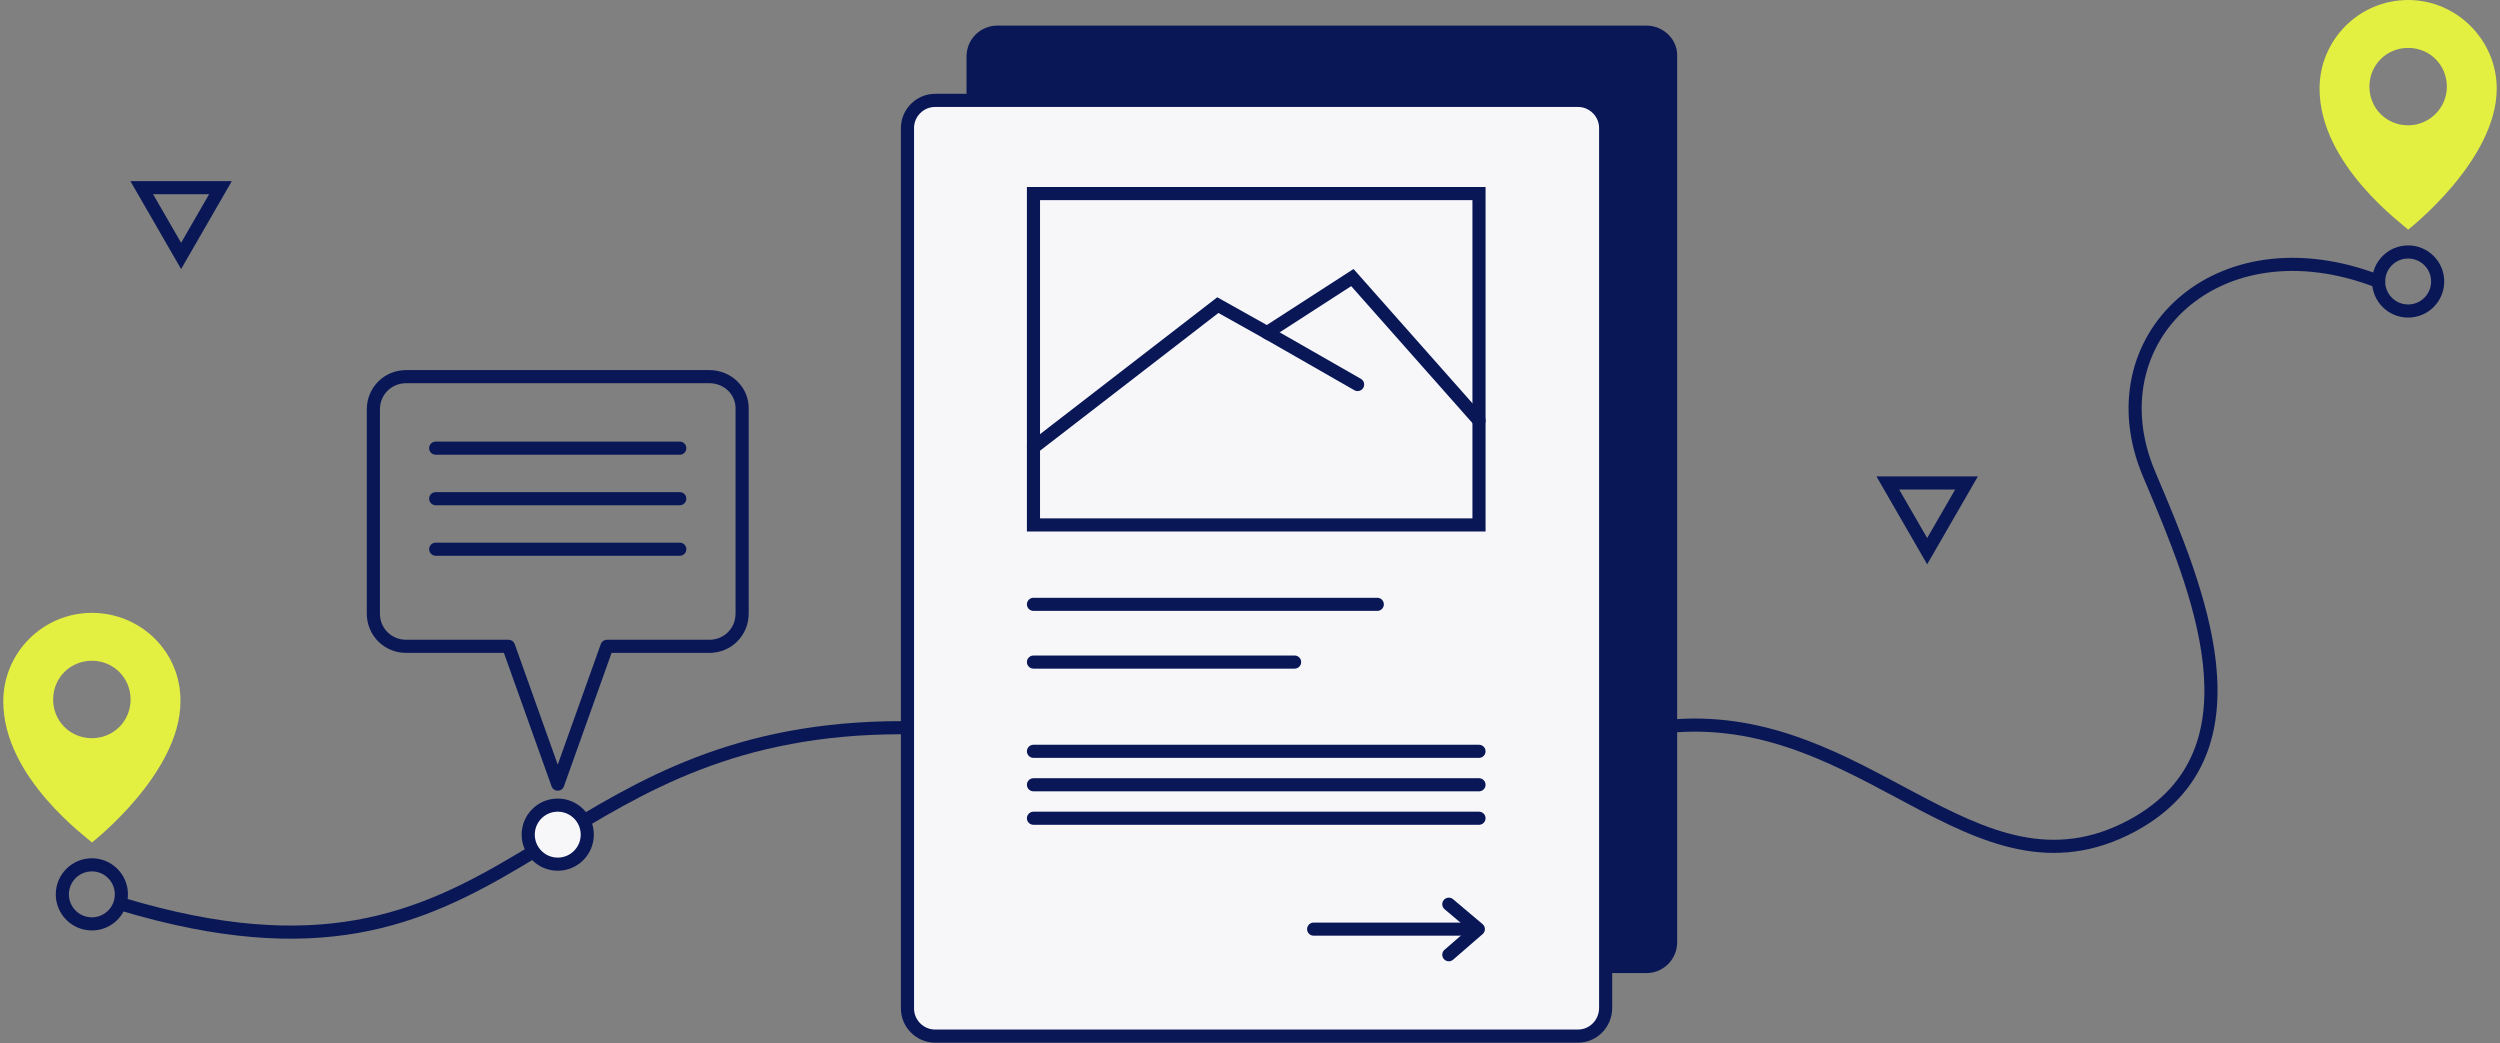 <svg width="381" height="159" viewBox="0 0 381 159" fill="none" xmlns="http://www.w3.org/2000/svg">
  <rect x="0" y="0" width="381" height="159" fill="#808080" stroke="none"/>
  <g clip-path="url(#clip0_41_2141)">
    <path d="M367 0C359.5 0 353.5 6.1 353.5 13.5C353.5 25.2 366.5 34.4 367 35C367 35 380.5 24.5 380.5 13.5C380.5 6.1 374.4 0 367 0ZM367 19.1C363.7 19.1 361.1 16.5 361.1 13.2C361.1 9.9 363.7 7.3 367 7.3C370.3 7.3 372.9 9.9 372.9 13.2C372.9 16.5 370.2 19.1 367 19.1Z" fill="#E3EF41" />
    <path fill-rule="evenodd" clip-rule="evenodd" d="M367 39.4C365.067 39.4 363.5 40.967 363.5 42.9C363.5 44.833 365.067 46.4 367 46.4C368.933 46.4 370.5 44.833 370.5 42.9C370.5 40.967 368.933 39.4 367 39.4ZM361.5 42.9C361.5 39.862 363.962 37.4 367 37.4C370.038 37.4 372.5 39.862 372.5 42.9C372.5 45.938 370.038 48.4 367 48.4C363.962 48.4 361.5 45.938 361.5 42.9Z" fill="#091757" />
    <path d="M14 93.4C6.6 93.4 0.5 99.4 0.5 106.9C0.5 118.6 13.5 127.8 14 128.4C14 128.4 27.5 117.9 27.5 106.9C27.6 99.4 21.5 93.4 14 93.4ZM14 112.5C10.7 112.5 8.1 109.9 8.1 106.6C8.1 103.3 10.7 100.7 14 100.7C17.3 100.7 19.9 103.3 19.9 106.6C19.9 109.9 17.3 112.5 14 112.5Z" fill="#E3EF41" />
    <path fill-rule="evenodd" clip-rule="evenodd" d="M14 132.8C12.067 132.8 10.5 134.367 10.5 136.3C10.5 138.233 12.067 139.8 14 139.8C15.933 139.8 17.5 138.233 17.5 136.3C17.5 134.367 15.933 132.8 14 132.8ZM8.5 136.3C8.5 133.262 10.962 130.8 14 130.8C17.038 130.8 19.5 133.262 19.5 136.3C19.5 139.337 17.038 141.8 14 141.8C10.962 141.8 8.5 139.337 8.5 136.3Z" fill="#091757" />
    <path fill-rule="evenodd" clip-rule="evenodd" d="M54.605 142.175C44.919 143.886 33.402 143.292 18.312 138.758C17.783 138.599 17.483 138.041 17.642 137.512C17.801 136.983 18.359 136.683 18.888 136.842C33.748 141.308 44.943 141.851 54.257 140.206C63.578 138.559 71.097 134.708 78.614 130.24C80.298 129.239 81.982 128.207 83.683 127.164C97.186 118.887 111.848 109.9 137.4 109.9C137.952 109.9 138.4 110.348 138.4 110.9C138.4 111.452 137.952 111.9 137.4 111.9C112.432 111.9 98.213 120.61 84.737 128.866C83.032 129.91 81.338 130.948 79.636 131.96C72.053 136.466 64.285 140.465 54.605 142.175Z" fill="#091757" />
    <path fill-rule="evenodd" clip-rule="evenodd" d="M285.969 72.6H301.431L293.7 86.001L285.969 72.6ZM289.431 74.6L293.7 81.999L297.969 74.6H289.431Z" fill="#091757" />
    <path fill-rule="evenodd" clip-rule="evenodd" d="M19.869 27.6H35.331L27.6 41.001L19.869 27.6ZM23.331 29.6L27.6 36.999L31.869 29.6H23.331Z" fill="#091757" />
    <path d="M250.9 3.9H152C149.4 3.9 147.3 6 147.3 8.6V143.6C147.3 146.2 149.4 148.3 152 148.3H250.9C253.5 148.3 255.6 146.2 255.6 143.6V8.6C255.7 6 253.5 3.9 250.9 3.9Z" fill="#091757" />
    <path d="M240.5 157.9H142.5C140.2 157.9 138.3 156 138.3 153.7V19.5C138.3 17.2 140.2 15.3 142.5 15.3H240.5C242.8 15.3 244.7 17.2 244.7 19.5V153.6C244.7 156 242.8 157.9 240.5 157.9Z" fill="#F7F7FA" />
    <path fill-rule="evenodd" clip-rule="evenodd" d="M142.5 16.3C140.752 16.3 139.3 17.752 139.3 19.5V153.7C139.3 155.448 140.752 156.9 142.5 156.9H240.5C242.232 156.9 243.7 155.463 243.7 153.6V19.5C243.7 17.752 242.248 16.3 240.5 16.3H142.5ZM137.3 19.5C137.3 16.648 139.648 14.3 142.5 14.3H240.5C243.352 14.3 245.7 16.648 245.7 19.5V153.6C245.7 156.537 243.368 158.9 240.5 158.9H142.5C139.648 158.9 137.3 156.552 137.3 153.7V19.5Z" fill="#091757" />
    <path fill-rule="evenodd" clip-rule="evenodd" d="M156.5 28.5H226.4V81H156.5V28.5ZM158.5 30.5V79H224.4V30.5H158.5Z" fill="#091757" />
    <path fill-rule="evenodd" clip-rule="evenodd" d="M206.279 40.994L226.149 63.437C226.515 63.851 226.476 64.483 226.063 64.849C225.649 65.215 225.017 65.176 224.651 64.763L205.921 43.606L193.137 51.867L185.688 47.695L158.111 68.991C157.674 69.329 157.046 69.248 156.709 68.811C156.371 68.374 156.452 67.746 156.889 67.409L185.512 45.304L193.063 49.533L206.279 40.994Z" fill="#091757" />
    <path fill-rule="evenodd" clip-rule="evenodd" d="M156.5 92.1C156.5 91.547 156.948 91.1 157.5 91.1H209.9C210.452 91.1 210.9 91.547 210.9 92.1C210.9 92.652 210.452 93.1 209.9 93.1H157.5C156.948 93.1 156.5 92.652 156.5 92.1Z" fill="#091757" />
    <path fill-rule="evenodd" clip-rule="evenodd" d="M156.5 100.9C156.5 100.348 156.948 99.9 157.5 99.9H197.3C197.852 99.9 198.3 100.348 198.3 100.9C198.3 101.452 197.852 101.9 197.3 101.9H157.5C156.948 101.9 156.5 101.452 156.5 100.9Z" fill="#091757" />
    <path fill-rule="evenodd" clip-rule="evenodd" d="M156.5 114.5C156.5 113.948 156.948 113.5 157.5 113.5H225.4C225.952 113.5 226.4 113.948 226.4 114.5C226.4 115.052 225.952 115.5 225.4 115.5H157.5C156.948 115.5 156.5 115.052 156.5 114.5Z" fill="#091757" />
    <path fill-rule="evenodd" clip-rule="evenodd" d="M156.5 119.6C156.5 119.048 156.948 118.6 157.5 118.6H225.4C225.952 118.6 226.4 119.048 226.4 119.6C226.4 120.152 225.952 120.6 225.4 120.6H157.5C156.948 120.6 156.5 120.152 156.5 119.6Z" fill="#091757" />
    <path fill-rule="evenodd" clip-rule="evenodd" d="M156.5 124.7C156.5 124.148 156.948 123.7 157.5 123.7H225.4C225.952 123.7 226.4 124.148 226.4 124.7C226.4 125.252 225.952 125.7 225.4 125.7H157.5C156.948 125.7 156.5 125.252 156.5 124.7Z" fill="#091757" />
    <path fill-rule="evenodd" clip-rule="evenodd" d="M199.2 141.6C199.2 141.047 199.648 140.6 200.2 140.6H224.7C225.252 140.6 225.7 141.047 225.7 141.6C225.7 142.152 225.252 142.6 224.7 142.6H200.2C199.648 142.6 199.2 142.152 199.2 141.6Z" fill="#091757" />
    <path fill-rule="evenodd" clip-rule="evenodd" d="M220.036 137.155C220.392 136.733 221.023 136.679 221.445 137.036L225.945 140.836C226.168 141.024 226.298 141.301 226.3 141.593C226.302 141.886 226.176 142.164 225.955 142.356L221.455 146.256C221.038 146.617 220.406 146.572 220.044 146.155C219.683 145.737 219.728 145.106 220.145 144.744L223.762 141.61L220.155 138.564C219.733 138.208 219.68 137.577 220.036 137.155Z" fill="#091757" />
    <path fill-rule="evenodd" clip-rule="evenodd" d="M192.232 50.203C192.507 49.724 193.118 49.558 193.597 49.832L207.397 57.732C207.876 58.006 208.042 58.617 207.768 59.097C207.493 59.576 206.882 59.742 206.403 59.468L192.603 51.568C192.124 51.293 191.958 50.682 192.232 50.203Z" fill="#091757" />
    <path d="M85 131.7C87.485 131.7 89.5 129.685 89.5 127.2C89.5 124.714 87.485 122.7 85 122.7C82.515 122.7 80.5 124.714 80.5 127.2C80.5 129.685 82.515 131.7 85 131.7Z" fill="#F7F7FA" />
    <path fill-rule="evenodd" clip-rule="evenodd" d="M85 123.7C83.067 123.7 81.5 125.267 81.5 127.2C81.5 129.133 83.067 130.7 85 130.7C86.933 130.7 88.5 129.133 88.5 127.2C88.5 125.267 86.933 123.7 85 123.7ZM79.5 127.2C79.5 124.162 81.962 121.7 85 121.7C88.038 121.7 90.5 124.162 90.5 127.2C90.5 130.237 88.038 132.7 85 132.7C81.962 132.7 79.5 130.237 79.5 127.2Z" fill="#091757" />
    <path fill-rule="evenodd" clip-rule="evenodd" d="M55.9 62.4C55.9 59.048 58.548 56.4 61.9 56.4H108.1C111.412 56.4 114.211 59.013 114.1 62.417V93.5C114.1 96.852 111.452 99.5 108.1 99.5H93.205L85.942 119.836C85.8 120.234 85.423 120.5 85 120.5C84.577 120.5 84.2 120.234 84.058 119.836L76.795 99.5H61.9C58.548 99.5 55.9 96.852 55.9 93.5V62.4ZM61.9 58.4C59.652 58.4 57.9 60.152 57.9 62.4V93.5C57.9 95.748 59.652 97.5 61.9 97.5H77.5C77.923 97.5 78.3 97.766 78.442 98.164L85 116.527L91.558 98.164C91.7 97.766 92.077 97.5 92.5 97.5H108.1C110.348 97.5 112.1 95.748 112.1 93.5V62.4C112.1 62.388 112.1 62.376 112.101 62.364C112.179 60.177 110.382 58.4 108.1 58.4H61.9Z" fill="#091757" />
    <path fill-rule="evenodd" clip-rule="evenodd" d="M65.4 68.3C65.4 67.748 65.848 67.3 66.4 67.3H103.6C104.152 67.3 104.6 67.748 104.6 68.3C104.6 68.852 104.152 69.3 103.6 69.3H66.4C65.848 69.3 65.4 68.852 65.4 68.3Z" fill="#091757" />
    <path fill-rule="evenodd" clip-rule="evenodd" d="M65.4 76C65.4 75.448 65.848 75 66.4 75H103.6C104.152 75 104.6 75.448 104.6 76C104.6 76.552 104.152 77 103.6 77H66.4C65.848 77 65.4 76.552 65.4 76Z" fill="#091757" />
    <path fill-rule="evenodd" clip-rule="evenodd" d="M65.4 83.7C65.4 83.147 65.848 82.7 66.4 82.7H103.6C104.152 82.7 104.6 83.147 104.6 83.7C104.6 84.252 104.152 84.7 103.6 84.7H66.4C65.848 84.7 65.4 84.252 65.4 83.7Z" fill="#091757" />
    <path fill-rule="evenodd" clip-rule="evenodd" d="M333.176 47.048C326.776 52.724 324.28 61.986 328.421 71.811C328.54 72.093 328.661 72.378 328.783 72.666C332.264 80.894 336.637 91.231 337.707 100.953C338.262 106.002 337.937 110.957 336.087 115.404C334.23 119.872 330.864 123.752 325.477 126.679L325.474 126.68C312.712 133.556 302.005 128.469 290.906 122.571C290.313 122.255 289.719 121.938 289.122 121.619C278.468 115.926 267.196 109.903 252.635 111.891C252.088 111.965 251.584 111.582 251.509 111.035C251.434 110.488 251.818 109.984 252.365 109.909C267.587 107.831 279.393 114.146 289.975 119.807C290.602 120.142 291.225 120.475 291.844 120.804C302.995 126.73 312.787 131.243 324.524 124.92C329.537 122.197 332.571 118.653 334.241 114.636C335.919 110.599 336.251 106.011 335.718 101.172C334.682 91.748 330.41 81.648 326.899 73.346C326.791 73.092 326.685 72.84 326.579 72.589L326.579 72.588C322.121 62.014 324.775 51.826 331.849 45.552C338.913 39.287 350.224 37.056 362.862 41.968C363.377 42.168 363.632 42.748 363.432 43.262C363.232 43.777 362.653 44.032 362.138 43.832C350.076 39.144 339.587 41.363 333.176 47.048Z" fill="#091757" />
  </g>
  <defs>
    <clipPath id="clip0_41_2141">
      <rect width="380" height="158.9" fill="white" transform="translate(0.5)" />
    </clipPath>
  </defs>
</svg>
